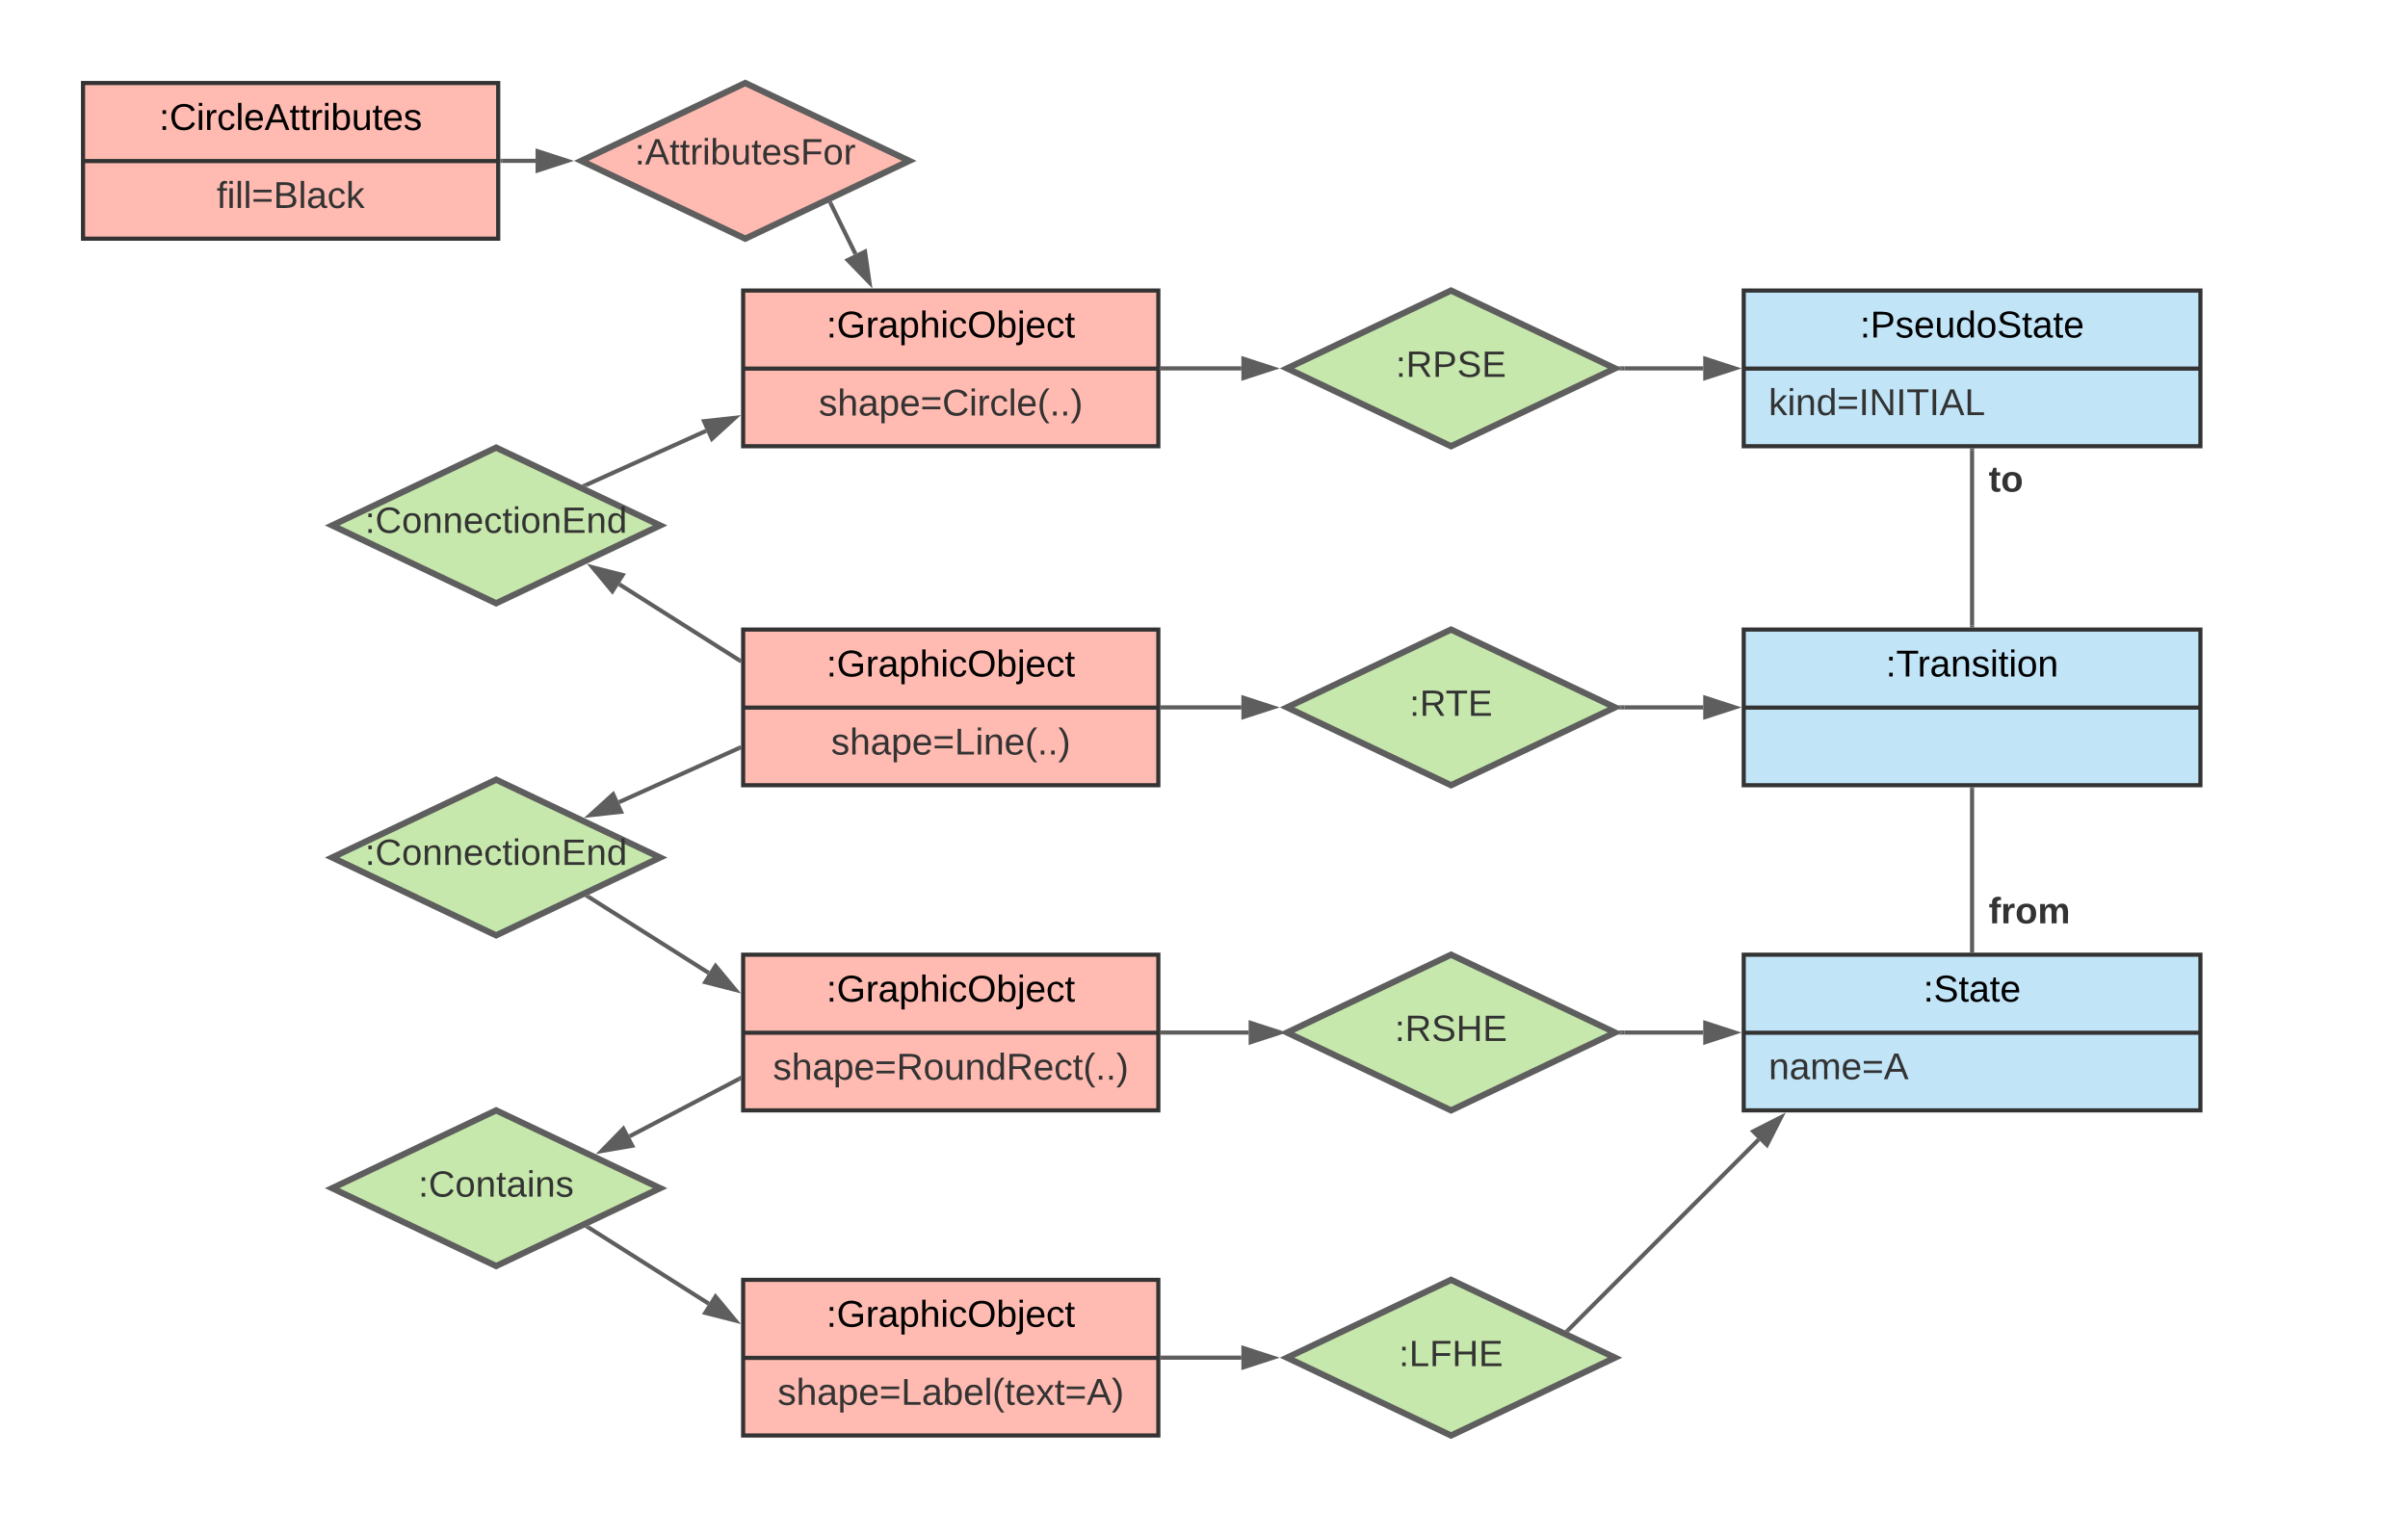 <svg xmlns="http://www.w3.org/2000/svg" xmlns:xlink="http://www.w3.org/1999/xlink" xmlns:lucid="lucid" width="1160" height="740"><g transform="translate(140 -180)" lucid:page-tab-id="ijvt~l7z.G3s"><path d="M-120 206c0-3.3 2.7-6 6-6H994c3.3 0 6 2.7 6 6v688c0 3.3-2.7 6-6 6H-114c-3.3 0-6-2.7-6-6z" stroke="#000" stroke-opacity="0" stroke-width="3" fill-opacity="0"/><path d="M559 640l79 37.5-79 37.5-79-37.5z" stroke="#5e5e5e" stroke-width="3" fill="#c7e8ac"/><use xlink:href="#a" transform="matrix(1,0,0,1,485,645) translate(46.894 36.566)"/><path d="M642.5 677.5h38" stroke="#5e5e5e" stroke-width="2" fill="none"/><path d="M642.52 678.5h-3.13l2.1-1-2.1-1h3.12z" fill="#5e5e5e"/><path d="M695.76 677.5l-14.26 4.64v-9.28z" stroke="#5e5e5e" stroke-width="2" fill="#5e5e5e"/><path d="M461.5 677.5H420" stroke="#5e5e5e" stroke-width="2" fill="none"/><path d="M476.76 677.5l-14.26 4.64v-9.28z" stroke="#5e5e5e" stroke-width="2" fill="#5e5e5e"/><path d="M420.03 678.5H419v-2h1.03z" fill="#5e5e5e"/><path d="M700 640h220v75H700z" stroke="#333" stroke-width="2" fill="#c1e4f7"/><path d="M700 677.6h220" stroke="#333" stroke-width="2" fill="none"/><use xlink:href="#b" transform="matrix(1,0,0,1,708,648) translate(78.5 14.6)"/><use xlink:href="#c" transform="matrix(1,0,0,1,712,685.6) translate(0 14.4)"/><path d="M218 640h200v75H218z" stroke="#333" stroke-width="2" fill="#ffbbb1"/><path d="M218 677.6h200" stroke="#333" stroke-width="2" fill="none"/><use xlink:href="#d" transform="matrix(1,0,0,1,226,648) translate(32.075 14.6)"/><use xlink:href="#e" transform="matrix(1,0,0,1,230,685.6) translate(2.35 14.6)"/><path d="M99 715l79 37.5L99 790l-79-37.5z" stroke="#5e5e5e" stroke-width="3" fill="#c7e8ac"/><use xlink:href="#f" transform="matrix(1,0,0,1,25,720) translate(36.524 36.566)"/><path d="M218 796.66h200v75H218z" stroke="#333" stroke-width="2" fill="#ffbbb1"/><path d="M218 834.26h200" stroke="#333" stroke-width="2" fill="none"/><use xlink:href="#d" transform="matrix(1,0,0,1,226,804.66) translate(32.075 14.6)"/><use xlink:href="#g" transform="matrix(1,0,0,1,230,842.26) translate(4.575 14.6)"/><path d="M163.3 727.5l52.8-27.7" stroke="#5e5e5e" stroke-width="2" fill="none"/><path d="M149.8 734.58l10.47-10.73 4.3 8.2z" stroke="#5e5e5e" stroke-width="2" fill="#5e5e5e"/><path d="M217 700.46l-.44.23-.93-1.78 1.37-.72z" fill="#5e5e5e"/><path d="M143.52 771.46l57.85 36.64" stroke="#5e5e5e" stroke-width="2" fill="none"/><path d="M144.08 770.63l-1.07 1.7-1.4-.9 2.14-1z" fill="#5e5e5e"/><path d="M214.27 816.26l-14.54-3.7 4.96-7.85z" stroke="#5e5e5e" stroke-width="2" fill="#5e5e5e"/><path d="M559 796.66l79 37.5-79 37.5-79-37.5z" stroke="#5e5e5e" stroke-width="3" fill="#c7e8ac"/><use xlink:href="#h" transform="matrix(1,0,0,1,485,801.66) translate(48.869 36.566)"/><path d="M458 834.16h-38" stroke="#5e5e5e" stroke-width="2" fill="none"/><path d="M473.27 834.16L459 838.8v-9.27z" stroke="#5e5e5e" stroke-width="2" fill="#5e5e5e"/><path d="M420.03 835.16H419v-2h1.03z" fill="#5e5e5e"/><path d="M615.5 820.77l91.68-91.7" stroke="#5e5e5e" stroke-width="2" fill="none"/><path d="M616.22 821.46l-.48.48-1.9-.9.96-1z" fill="#5e5e5e"/><path d="M717.98 718.3l-6.8 13.35-6.57-6.55z" stroke="#5e5e5e" stroke-width="2" fill="#5e5e5e"/><path d="M218 483.34h200v75H218z" stroke="#333" stroke-width="2" fill="#ffbbb1"/><path d="M218 520.94h200" stroke="#333" stroke-width="2" fill="none"/><use xlink:href="#d" transform="matrix(1,0,0,1,226,491.34) translate(32.075 14.6)"/><use xlink:href="#i" transform="matrix(1,0,0,1,230,528.94) translate(30.325 14.6)"/><path d="M218 320h200v75H218z" stroke="#333" stroke-width="2" fill="#ffbbb1"/><path d="M218 357.6h200" stroke="#333" stroke-width="2" fill="none"/><use xlink:href="#d" transform="matrix(1,0,0,1,226,328) translate(32.075 14.6)"/><use xlink:href="#j" transform="matrix(1,0,0,1,230,365.6) translate(24.4 14.6)"/><path d="M700 483.34h220v75H700z" stroke="#333" stroke-width="2" fill="#c1e4f7"/><path d="M700 520.94h220" stroke="#333" stroke-width="2" fill="none"/><use xlink:href="#k" transform="matrix(1,0,0,1,708,491.34) translate(60.425 14.6)"/><path d="M559 483.34l79 37.5-79 37.5-79-37.5z" stroke="#5e5e5e" stroke-width="3" fill="#c7e8ac"/><use xlink:href="#l" transform="matrix(1,0,0,1,485,488.34) translate(53.98 36.566)"/><path d="M458 520.84h-38" stroke="#5e5e5e" stroke-width="2" fill="none"/><path d="M473.27 520.84L459 525.47v-9.27z" stroke="#5e5e5e" stroke-width="2" fill="#5e5e5e"/><path d="M420.03 521.84H419v-2h1.03z" fill="#5e5e5e"/><path d="M642.5 520.84h38" stroke="#5e5e5e" stroke-width="2" fill="none"/><path d="M642.52 521.84h-3.13l2.1-1-2.1-1h3.12z" fill="#5e5e5e"/><path d="M695.76 520.84l-14.26 4.63v-9.27z" stroke="#5e5e5e" stroke-width="2" fill="#5e5e5e"/><path d="M700 320h220v75H700z" stroke="#333" stroke-width="2" fill="#c1e4f7"/><path d="M700 357.6h220" stroke="#333" stroke-width="2" fill="none"/><use xlink:href="#m" transform="matrix(1,0,0,1,708,328) translate(48 14.6)"/><use xlink:href="#n" transform="matrix(1,0,0,1,712,365.6) translate(0 14.4)"/><path d="M810 397v84.34" stroke="#5e5e5e" stroke-width="2" fill="none"/><path d="M811 397.03h-2V396h2zM811 482.34h-2v-1.03h2z" fill="#5e5e5e"/><use xlink:href="#o" transform="matrix(1,0,0,1,818,402.667) translate(0 14.222)"/><path d="M810 560.34V638" stroke="#5e5e5e" stroke-width="2" fill="none"/><path d="M811 560.37h-2v-1.03h2zM811 639h-2v-1.03h2z" fill="#5e5e5e"/><use xlink:href="#p" transform="matrix(1,0,0,1,818,610.667) translate(0 14.222)"/><path d="M559 320l79 37.5-79 37.5-79-37.5z" stroke="#5e5e5e" stroke-width="3" fill="#c7e8ac"/><use xlink:href="#q" transform="matrix(1,0,0,1,485,325) translate(47.363 36.566)"/><path d="M458 357.5h-38" stroke="#5e5e5e" stroke-width="2" fill="none"/><path d="M473.27 357.5L459 362.14v-9.28z" stroke="#5e5e5e" stroke-width="2" fill="#5e5e5e"/><path d="M420.03 358.5H419v-2h1.03z" fill="#5e5e5e"/><path d="M642.5 357.5h38" stroke="#5e5e5e" stroke-width="2" fill="none"/><path d="M642.52 358.5h-3.13l2.1-1-2.1-1h3.12z" fill="#5e5e5e"/><path d="M695.76 357.5l-14.26 4.64v-9.28z" stroke="#5e5e5e" stroke-width="2" fill="#5e5e5e"/><path d="M99 555.67l79 37.5-79 37.5-79-37.5z" stroke="#5e5e5e" stroke-width="3" fill="#c7e8ac"/><use xlink:href="#r" transform="matrix(1,0,0,1,25,560.673) translate(10.84 36.056)"/><path d="M158.2 566.5l57.9-26.1" stroke="#5e5e5e" stroke-width="2" fill="none"/><path d="M144.27 572.77l11.1-10.08 3.8 8.44z" stroke="#5e5e5e" stroke-width="2" fill="#5e5e5e"/><path d="M216.06 540.42l.94-.42M143.52 612.14l57.85 36.63" stroke="#5e5e5e" stroke-width="2" fill="none"/><path d="M144.08 611.3L143 613l-1.4-.9 2.14-1z" fill="#5e5e5e"/><path d="M214.27 656.94l-14.54-3.72 4.96-7.83z" stroke="#5e5e5e" stroke-width="2" fill="#5e5e5e"/><path d="M99 395.67l79 37.5-79 37.5-79-37.5z" stroke="#5e5e5e" stroke-width="3" fill="#c7e8ac"/><use xlink:href="#r" transform="matrix(1,0,0,1,25,400.673) translate(10.84 36.056)"/><path d="M142.23 413.7l57.9-26.1" stroke="#5e5e5e" stroke-width="2" fill="none"/><path d="M142.67 414.6l-.16.06-2.36-1.12 1.7-.77z" fill="#5e5e5e"/><path d="M214.05 381.33l-11.1 10.1-3.8-8.47z" stroke="#5e5e5e" stroke-width="2" fill="#5e5e5e"/><path d="M158.3 461.5l57.86 36.63" stroke="#5e5e5e" stroke-width="2" fill="none"/><path d="M145.4 453.33l14.54 3.72-4.96 7.83z" stroke="#5e5e5e" stroke-width="2" fill="#5e5e5e"/><path d="M216.13 498.12l.87.55" stroke="#5e5e5e" stroke-width="2" fill="none"/><path d="M-100 220h200v75h-200z" stroke="#333" stroke-width="2" fill="#ffbbb1"/><path d="M-100 257.6h200" stroke="#333" stroke-width="2" fill="none"/><use xlink:href="#s" transform="matrix(1,0,0,1,-92,228) translate(28.65 14.6)"/><use xlink:href="#t" transform="matrix(1,0,0,1,-88,265.6) translate(52.35 14.6)"/><path d="M219 220l79 37.5-79 37.5-79-37.5z" stroke="#5e5e5e" stroke-width="3" fill="#ffbbb1"/><use xlink:href="#u" transform="matrix(1,0,0,1,145,225) translate(20.77 34.232)"/><path d="M118 257.5h-16" stroke="#5e5e5e" stroke-width="2" fill="none"/><path d="M133.27 257.5L119 262.14v-9.28z" stroke="#5e5e5e" stroke-width="2" fill="#5e5e5e"/><path d="M102.03 258.5H101v-2h1.03z" fill="#5e5e5e"/><path d="M260.23 278.2l11.88 24.2" stroke="#5e5e5e" stroke-width="2" fill="none"/><path d="M261.14 277.78l-1.8.88-.45-.94 1.8-.85z" fill="#5e5e5e"/><path d="M278.84 316.1l-10.45-10.77 8.32-4.08z" stroke="#5e5e5e" stroke-width="2" fill="#5e5e5e"/><defs><path fill="#333" d="M33-154v-36h34v36H33zM33 0v-36h34V0H33" id="v"/><path fill="#333" d="M233-177c-1 41-23 64-60 70L243 0h-38l-65-103H63V0H30v-248c88 3 205-21 203 71zM63-129c60-2 137 13 137-47 0-61-80-42-137-45v92" id="w"/><path fill="#333" d="M185-189c-5-48-123-54-124 2 14 75 158 14 163 119 3 78-121 87-175 55-17-10-28-26-33-46l33-7c5 56 141 63 141-1 0-78-155-14-162-118-5-82 145-84 179-34 5 7 8 16 11 25" id="x"/><path fill="#333" d="M197 0v-115H63V0H30v-248h33v105h134v-105h34V0h-34" id="y"/><path fill="#333" d="M30 0v-248h187v28H63v79h144v27H63v87h162V0H30" id="z"/><g id="a"><use transform="matrix(0.049,0,0,0.049,0,0)" xlink:href="#v"/><use transform="matrix(0.049,0,0,0.049,4.938,0)" xlink:href="#w"/><use transform="matrix(0.049,0,0,0.049,17.728,0)" xlink:href="#x"/><use transform="matrix(0.049,0,0,0.049,29.58,0)" xlink:href="#y"/><use transform="matrix(0.049,0,0,0.049,42.37,0)" xlink:href="#z"/></g><path d="M33-154v-36h34v36H33zM33 0v-36h34V0H33" id="A"/><path d="M185-189c-5-48-123-54-124 2 14 75 158 14 163 119 3 78-121 87-175 55-17-10-28-26-33-46l33-7c5 56 141 63 141-1 0-78-155-14-162-118-5-82 145-84 179-34 5 7 8 16 11 25" id="B"/><path d="M59-47c-2 24 18 29 38 22v24C64 9 27 4 27-40v-127H5v-23h24l9-43h21v43h35v23H59v120" id="C"/><path d="M141-36C126-15 110 5 73 4 37 3 15-17 15-53c-1-64 63-63 125-63 3-35-9-54-41-54-24 1-41 7-42 31l-33-3c5-37 33-52 76-52 45 0 72 20 72 64v82c-1 20 7 32 28 27v20c-31 9-61-2-59-35zM48-53c0 20 12 33 32 33 41-3 63-29 60-74-43 2-92-5-92 41" id="D"/><path d="M100-194c63 0 86 42 84 106H49c0 40 14 67 53 68 26 1 43-12 49-29l28 8c-11 28-37 45-77 45C44 4 14-33 15-96c1-61 26-98 85-98zm52 81c6-60-76-77-97-28-3 7-6 17-6 28h103" id="E"/><g id="b"><use transform="matrix(0.05,0,0,0.05,0,0)" xlink:href="#A"/><use transform="matrix(0.05,0,0,0.05,5,0)" xlink:href="#B"/><use transform="matrix(0.05,0,0,0.05,17,0)" xlink:href="#C"/><use transform="matrix(0.05,0,0,0.05,22,0)" xlink:href="#D"/><use transform="matrix(0.05,0,0,0.05,32,0)" xlink:href="#C"/><use transform="matrix(0.05,0,0,0.05,37,0)" xlink:href="#E"/></g><path fill="#333" d="M117-194c89-4 53 116 60 194h-32v-121c0-31-8-49-39-48C34-167 62-67 57 0H25l-1-190h30c1 10-1 24 2 32 11-22 29-35 61-36" id="F"/><path fill="#333" d="M141-36C126-15 110 5 73 4 37 3 15-17 15-53c-1-64 63-63 125-63 3-35-9-54-41-54-24 1-41 7-42 31l-33-3c5-37 33-52 76-52 45 0 72 20 72 64v82c-1 20 7 32 28 27v20c-31 9-61-2-59-35zM48-53c0 20 12 33 32 33 41-3 63-29 60-74-43 2-92-5-92 41" id="G"/><path fill="#333" d="M210-169c-67 3-38 105-44 169h-31v-121c0-29-5-50-35-48C34-165 62-65 56 0H25l-1-190h30c1 10-1 24 2 32 10-44 99-50 107 0 11-21 27-35 58-36 85-2 47 119 55 194h-31v-121c0-29-5-49-35-48" id="H"/><path fill="#333" d="M100-194c63 0 86 42 84 106H49c0 40 14 67 53 68 26 1 43-12 49-29l28 8c-11 28-37 45-77 45C44 4 14-33 15-96c1-61 26-98 85-98zm52 81c6-60-76-77-97-28-3 7-6 17-6 28h103" id="I"/><path fill="#333" d="M18-150v-26h174v26H18zm0 90v-26h174v26H18" id="J"/><path fill="#333" d="M205 0l-28-72H64L36 0H1l101-248h38L239 0h-34zm-38-99l-47-123c-12 45-31 82-46 123h93" id="K"/><g id="c"><use transform="matrix(0.05,0,0,0.05,0,0)" xlink:href="#F"/><use transform="matrix(0.05,0,0,0.05,10,0)" xlink:href="#G"/><use transform="matrix(0.05,0,0,0.05,20,0)" xlink:href="#H"/><use transform="matrix(0.05,0,0,0.05,34.95,0)" xlink:href="#I"/><use transform="matrix(0.05,0,0,0.05,44.95,0)" xlink:href="#J"/><use transform="matrix(0.05,0,0,0.05,55.45,0)" xlink:href="#K"/></g><path d="M143 4C61 4 22-44 18-125c-5-107 100-154 193-111 17 8 29 25 37 43l-32 9c-13-25-37-40-76-40-61 0-88 39-88 99 0 61 29 100 91 101 35 0 62-11 79-27v-45h-74v-28h105v86C228-13 192 4 143 4" id="L"/><path d="M114-163C36-179 61-72 57 0H25l-1-190h30c1 12-1 29 2 39 6-27 23-49 58-41v29" id="M"/><path d="M115-194c55 1 70 41 70 98S169 2 115 4C84 4 66-9 55-30l1 105H24l-1-265h31l2 30c10-21 28-34 59-34zm-8 174c40 0 45-34 45-75s-6-73-45-74c-42 0-51 32-51 76 0 43 10 73 51 73" id="N"/><path d="M106-169C34-169 62-67 57 0H25v-261h32l-1 103c12-21 28-36 61-36 89 0 53 116 60 194h-32v-121c2-32-8-49-39-48" id="O"/><path d="M24-231v-30h32v30H24zM24 0v-190h32V0H24" id="P"/><path d="M96-169c-40 0-48 33-48 73s9 75 48 75c24 0 41-14 43-38l32 2c-6 37-31 61-74 61-59 0-76-41-82-99-10-93 101-131 147-64 4 7 5 14 7 22l-32 3c-4-21-16-35-41-35" id="Q"/><path d="M140-251c81 0 123 46 123 126C263-46 219 4 140 4 59 4 17-45 17-125s42-126 123-126zm0 227c63 0 89-41 89-101s-29-99-89-99c-61 0-89 39-89 99S79-25 140-24" id="R"/><path d="M115-194c53 0 69 39 70 98 0 66-23 100-70 100C84 3 66-7 56-30L54 0H23l1-261h32v101c10-23 28-34 59-34zm-8 174c40 0 45-34 45-75 0-40-5-75-45-74-42 0-51 32-51 76 0 43 10 73 51 73" id="S"/><path d="M24-231v-30h32v30H24zM-9 49c24 4 33-6 33-30v-209h32V24c2 40-23 58-65 49V49" id="T"/><g id="d"><use transform="matrix(0.05,0,0,0.05,0,0)" xlink:href="#A"/><use transform="matrix(0.05,0,0,0.05,5,0)" xlink:href="#L"/><use transform="matrix(0.05,0,0,0.05,19,0)" xlink:href="#M"/><use transform="matrix(0.05,0,0,0.05,24.95,0)" xlink:href="#D"/><use transform="matrix(0.05,0,0,0.05,34.95,0)" xlink:href="#N"/><use transform="matrix(0.05,0,0,0.05,44.95,0)" xlink:href="#O"/><use transform="matrix(0.05,0,0,0.05,54.95,0)" xlink:href="#P"/><use transform="matrix(0.05,0,0,0.05,58.9,0)" xlink:href="#Q"/><use transform="matrix(0.05,0,0,0.05,67.9,0)" xlink:href="#R"/><use transform="matrix(0.05,0,0,0.05,81.9,0)" xlink:href="#S"/><use transform="matrix(0.05,0,0,0.05,91.9,0)" xlink:href="#T"/><use transform="matrix(0.05,0,0,0.05,95.85,0)" xlink:href="#E"/><use transform="matrix(0.05,0,0,0.05,105.85,0)" xlink:href="#Q"/><use transform="matrix(0.05,0,0,0.05,114.85,0)" xlink:href="#C"/></g><path fill="#333" d="M135-143c-3-34-86-38-87 0 15 53 115 12 119 90S17 21 10-45l28-5c4 36 97 45 98 0-10-56-113-15-118-90-4-57 82-63 122-42 12 7 21 19 24 35" id="U"/><path fill="#333" d="M106-169C34-169 62-67 57 0H25v-261h32l-1 103c12-21 28-36 61-36 89 0 53 116 60 194h-32v-121c2-32-8-49-39-48" id="V"/><path fill="#333" d="M115-194c55 1 70 41 70 98S169 2 115 4C84 4 66-9 55-30l1 105H24l-1-265h31l2 30c10-21 28-34 59-34zm-8 174c40 0 45-34 45-75s-6-73-45-74c-42 0-51 32-51 76 0 43 10 73 51 73" id="W"/><path fill="#333" d="M100-194c62-1 85 37 85 99 1 63-27 99-86 99S16-35 15-95c0-66 28-99 85-99zM99-20c44 1 53-31 53-75 0-43-8-75-51-75s-53 32-53 75 10 74 51 75" id="X"/><path fill="#333" d="M84 4C-5 8 30-112 23-190h32v120c0 31 7 50 39 49 72-2 45-101 50-169h31l1 190h-30c-1-10 1-25-2-33-11 22-28 36-60 37" id="Y"/><path fill="#333" d="M85-194c31 0 48 13 60 33l-1-100h32l1 261h-30c-2-10 0-23-3-31C134-8 116 4 85 4 32 4 16-35 15-94c0-66 23-100 70-100zm9 24c-40 0-46 34-46 75 0 40 6 74 45 74 42 0 51-32 51-76 0-42-9-74-50-73" id="Z"/><path fill="#333" d="M96-169c-40 0-48 33-48 73s9 75 48 75c24 0 41-14 43-38l32 2c-6 37-31 61-74 61-59 0-76-41-82-99-10-93 101-131 147-64 4 7 5 14 7 22l-32 3c-4-21-16-35-41-35" id="aa"/><path fill="#333" d="M59-47c-2 24 18 29 38 22v24C64 9 27 4 27-40v-127H5v-23h24l9-43h21v43h35v23H59v120" id="ab"/><path fill="#333" d="M87 75C49 33 22-17 22-94c0-76 28-126 65-167h31c-38 41-64 92-64 168S80 34 118 75H87" id="ac"/><path fill="#333" d="M33 0v-38h34V0H33" id="ad"/><path fill="#333" d="M33-261c38 41 65 92 65 168S71 34 33 75H2C39 34 66-17 66-93S39-220 2-261h31" id="ae"/><g id="e"><use transform="matrix(0.05,0,0,0.05,0,0)" xlink:href="#U"/><use transform="matrix(0.05,0,0,0.05,9,0)" xlink:href="#V"/><use transform="matrix(0.05,0,0,0.05,19,0)" xlink:href="#G"/><use transform="matrix(0.05,0,0,0.05,29,0)" xlink:href="#W"/><use transform="matrix(0.05,0,0,0.05,39,0)" xlink:href="#I"/><use transform="matrix(0.05,0,0,0.05,49,0)" xlink:href="#J"/><use transform="matrix(0.05,0,0,0.05,59.5,0)" xlink:href="#w"/><use transform="matrix(0.05,0,0,0.05,72.45,0)" xlink:href="#X"/><use transform="matrix(0.05,0,0,0.05,82.45,0)" xlink:href="#Y"/><use transform="matrix(0.05,0,0,0.05,92.45,0)" xlink:href="#F"/><use transform="matrix(0.05,0,0,0.05,102.45,0)" xlink:href="#Z"/><use transform="matrix(0.05,0,0,0.05,112.45,0)" xlink:href="#w"/><use transform="matrix(0.05,0,0,0.05,125.4,0)" xlink:href="#I"/><use transform="matrix(0.05,0,0,0.05,135.4,0)" xlink:href="#aa"/><use transform="matrix(0.05,0,0,0.05,144.4,0)" xlink:href="#ab"/><use transform="matrix(0.05,0,0,0.05,149.4,0)" xlink:href="#ac"/><use transform="matrix(0.05,0,0,0.05,155.35,0)" xlink:href="#ad"/><use transform="matrix(0.05,0,0,0.05,160.35,0)" xlink:href="#ad"/><use transform="matrix(0.05,0,0,0.05,165.35,0)" xlink:href="#ae"/></g><path fill="#333" d="M212-179c-10-28-35-45-73-45-59 0-87 40-87 99 0 60 29 101 89 101 43 0 62-24 78-52l27 14C228-24 195 4 139 4 59 4 22-46 18-125c-6-104 99-153 187-111 19 9 31 26 39 46" id="af"/><path fill="#333" d="M24-231v-30h32v30H24zM24 0v-190h32V0H24" id="ag"/><g id="f"><use transform="matrix(0.049,0,0,0.049,0,0)" xlink:href="#v"/><use transform="matrix(0.049,0,0,0.049,4.938,0)" xlink:href="#af"/><use transform="matrix(0.049,0,0,0.049,17.728,0)" xlink:href="#X"/><use transform="matrix(0.049,0,0,0.049,27.605,0)" xlink:href="#F"/><use transform="matrix(0.049,0,0,0.049,37.481,0)" xlink:href="#ab"/><use transform="matrix(0.049,0,0,0.049,42.42,0)" xlink:href="#G"/><use transform="matrix(0.049,0,0,0.049,52.296,0)" xlink:href="#ag"/><use transform="matrix(0.049,0,0,0.049,56.198,0)" xlink:href="#F"/><use transform="matrix(0.049,0,0,0.049,66.074,0)" xlink:href="#U"/></g><path fill="#333" d="M30 0v-248h33v221h125V0H30" id="ah"/><path fill="#333" d="M115-194c53 0 69 39 70 98 0 66-23 100-70 100C84 3 66-7 56-30L54 0H23l1-261h32v101c10-23 28-34 59-34zm-8 174c40 0 45-34 45-75 0-40-5-75-45-74-42 0-51 32-51 76 0 43 10 73 51 73" id="ai"/><path fill="#333" d="M24 0v-261h32V0H24" id="aj"/><path fill="#333" d="M141 0L90-78 38 0H4l68-98-65-92h35l48 74 47-74h35l-64 92 68 98h-35" id="ak"/><g id="g"><use transform="matrix(0.05,0,0,0.05,0,0)" xlink:href="#U"/><use transform="matrix(0.05,0,0,0.05,9,0)" xlink:href="#V"/><use transform="matrix(0.05,0,0,0.05,19,0)" xlink:href="#G"/><use transform="matrix(0.05,0,0,0.05,29,0)" xlink:href="#W"/><use transform="matrix(0.05,0,0,0.05,39,0)" xlink:href="#I"/><use transform="matrix(0.05,0,0,0.05,49,0)" xlink:href="#J"/><use transform="matrix(0.05,0,0,0.05,59.5,0)" xlink:href="#ah"/><use transform="matrix(0.05,0,0,0.05,69.5,0)" xlink:href="#G"/><use transform="matrix(0.05,0,0,0.05,79.5,0)" xlink:href="#ai"/><use transform="matrix(0.05,0,0,0.05,89.5,0)" xlink:href="#I"/><use transform="matrix(0.05,0,0,0.05,99.5,0)" xlink:href="#aj"/><use transform="matrix(0.05,0,0,0.05,103.45,0)" xlink:href="#ac"/><use transform="matrix(0.05,0,0,0.05,109.4,0)" xlink:href="#ab"/><use transform="matrix(0.05,0,0,0.05,114.4,0)" xlink:href="#I"/><use transform="matrix(0.05,0,0,0.05,124.4,0)" xlink:href="#ak"/><use transform="matrix(0.05,0,0,0.05,133.4,0)" xlink:href="#ab"/><use transform="matrix(0.05,0,0,0.05,138.4,0)" xlink:href="#J"/><use transform="matrix(0.05,0,0,0.05,148.9,0)" xlink:href="#K"/><use transform="matrix(0.05,0,0,0.05,160.9,0)" xlink:href="#ae"/></g><path fill="#333" d="M63-220v92h138v28H63V0H30v-248h175v28H63" id="al"/><g id="h"><use transform="matrix(0.049,0,0,0.049,0,0)" xlink:href="#v"/><use transform="matrix(0.049,0,0,0.049,4.938,0)" xlink:href="#ah"/><use transform="matrix(0.049,0,0,0.049,14.815,0)" xlink:href="#al"/><use transform="matrix(0.049,0,0,0.049,25.63,0)" xlink:href="#y"/><use transform="matrix(0.049,0,0,0.049,38.42,0)" xlink:href="#z"/></g><g id="i"><use transform="matrix(0.05,0,0,0.05,0,0)" xlink:href="#U"/><use transform="matrix(0.05,0,0,0.05,9,0)" xlink:href="#V"/><use transform="matrix(0.05,0,0,0.05,19,0)" xlink:href="#G"/><use transform="matrix(0.05,0,0,0.05,29,0)" xlink:href="#W"/><use transform="matrix(0.05,0,0,0.05,39,0)" xlink:href="#I"/><use transform="matrix(0.05,0,0,0.05,49,0)" xlink:href="#J"/><use transform="matrix(0.05,0,0,0.05,59.5,0)" xlink:href="#ah"/><use transform="matrix(0.05,0,0,0.05,69.5,0)" xlink:href="#ag"/><use transform="matrix(0.05,0,0,0.05,73.45,0)" xlink:href="#F"/><use transform="matrix(0.05,0,0,0.05,83.45,0)" xlink:href="#I"/><use transform="matrix(0.05,0,0,0.05,93.45,0)" xlink:href="#ac"/><use transform="matrix(0.05,0,0,0.05,99.4,0)" xlink:href="#ad"/><use transform="matrix(0.05,0,0,0.05,104.4,0)" xlink:href="#ad"/><use transform="matrix(0.05,0,0,0.05,109.4,0)" xlink:href="#ae"/></g><path fill="#333" d="M114-163C36-179 61-72 57 0H25l-1-190h30c1 12-1 29 2 39 6-27 23-49 58-41v29" id="am"/><g id="j"><use transform="matrix(0.05,0,0,0.05,0,0)" xlink:href="#U"/><use transform="matrix(0.05,0,0,0.05,9,0)" xlink:href="#V"/><use transform="matrix(0.05,0,0,0.05,19,0)" xlink:href="#G"/><use transform="matrix(0.05,0,0,0.05,29,0)" xlink:href="#W"/><use transform="matrix(0.05,0,0,0.05,39,0)" xlink:href="#I"/><use transform="matrix(0.05,0,0,0.05,49,0)" xlink:href="#J"/><use transform="matrix(0.05,0,0,0.05,59.5,0)" xlink:href="#af"/><use transform="matrix(0.05,0,0,0.05,72.45,0)" xlink:href="#ag"/><use transform="matrix(0.05,0,0,0.05,76.4,0)" xlink:href="#am"/><use transform="matrix(0.05,0,0,0.05,82.35,0)" xlink:href="#aa"/><use transform="matrix(0.05,0,0,0.05,91.35,0)" xlink:href="#aj"/><use transform="matrix(0.05,0,0,0.05,95.3,0)" xlink:href="#I"/><use transform="matrix(0.05,0,0,0.05,105.3,0)" xlink:href="#ac"/><use transform="matrix(0.05,0,0,0.05,111.25,0)" xlink:href="#ad"/><use transform="matrix(0.05,0,0,0.05,116.25,0)" xlink:href="#ad"/><use transform="matrix(0.05,0,0,0.05,121.25,0)" xlink:href="#ae"/></g><path d="M127-220V0H93v-220H8v-28h204v28h-85" id="an"/><path d="M117-194c89-4 53 116 60 194h-32v-121c0-31-8-49-39-48C34-167 62-67 57 0H25l-1-190h30c1 10-1 24 2 32 11-22 29-35 61-36" id="ao"/><path d="M135-143c-3-34-86-38-87 0 15 53 115 12 119 90S17 21 10-45l28-5c4 36 97 45 98 0-10-56-113-15-118-90-4-57 82-63 122-42 12 7 21 19 24 35" id="ap"/><path d="M100-194c62-1 85 37 85 99 1 63-27 99-86 99S16-35 15-95c0-66 28-99 85-99zM99-20c44 1 53-31 53-75 0-43-8-75-51-75s-53 32-53 75 10 74 51 75" id="aq"/><g id="k"><use transform="matrix(0.05,0,0,0.05,0,0)" xlink:href="#A"/><use transform="matrix(0.05,0,0,0.05,5,0)" xlink:href="#an"/><use transform="matrix(0.05,0,0,0.05,15.3,0)" xlink:href="#M"/><use transform="matrix(0.05,0,0,0.05,21.25,0)" xlink:href="#D"/><use transform="matrix(0.05,0,0,0.05,31.25,0)" xlink:href="#ao"/><use transform="matrix(0.05,0,0,0.05,41.25,0)" xlink:href="#ap"/><use transform="matrix(0.05,0,0,0.05,50.25,0)" xlink:href="#P"/><use transform="matrix(0.05,0,0,0.05,54.2,0)" xlink:href="#C"/><use transform="matrix(0.05,0,0,0.05,59.2,0)" xlink:href="#P"/><use transform="matrix(0.05,0,0,0.05,63.15,0)" xlink:href="#aq"/><use transform="matrix(0.05,0,0,0.05,73.15,0)" xlink:href="#ao"/></g><path fill="#333" d="M127-220V0H93v-220H8v-28h204v28h-85" id="ar"/><g id="l"><use transform="matrix(0.049,0,0,0.049,0,0)" xlink:href="#v"/><use transform="matrix(0.049,0,0,0.049,4.938,0)" xlink:href="#w"/><use transform="matrix(0.049,0,0,0.049,17.383,0)" xlink:href="#ar"/><use transform="matrix(0.049,0,0,0.049,28.198,0)" xlink:href="#z"/></g><path d="M30-248c87 1 191-15 191 75 0 78-77 80-158 76V0H30v-248zm33 125c57 0 124 11 124-50 0-59-68-47-124-48v98" id="as"/><path d="M84 4C-5 8 30-112 23-190h32v120c0 31 7 50 39 49 72-2 45-101 50-169h31l1 190h-30c-1-10 1-25-2-33-11 22-28 36-60 37" id="at"/><path d="M85-194c31 0 48 13 60 33l-1-100h32l1 261h-30c-2-10 0-23-3-31C134-8 116 4 85 4 32 4 16-35 15-94c0-66 23-100 70-100zm9 24c-40 0-46 34-46 75 0 40 6 74 45 74 42 0 51-32 51-76 0-42-9-74-50-73" id="au"/><g id="m"><use transform="matrix(0.05,0,0,0.05,0,0)" xlink:href="#A"/><use transform="matrix(0.05,0,0,0.05,5,0)" xlink:href="#as"/><use transform="matrix(0.05,0,0,0.05,17,0)" xlink:href="#ap"/><use transform="matrix(0.05,0,0,0.05,26,0)" xlink:href="#E"/><use transform="matrix(0.05,0,0,0.05,36,0)" xlink:href="#at"/><use transform="matrix(0.05,0,0,0.05,46,0)" xlink:href="#au"/><use transform="matrix(0.05,0,0,0.05,56,0)" xlink:href="#aq"/><use transform="matrix(0.05,0,0,0.05,66,0)" xlink:href="#B"/><use transform="matrix(0.05,0,0,0.05,78,0)" xlink:href="#C"/><use transform="matrix(0.05,0,0,0.05,83,0)" xlink:href="#D"/><use transform="matrix(0.05,0,0,0.05,93,0)" xlink:href="#C"/><use transform="matrix(0.05,0,0,0.05,98,0)" xlink:href="#E"/></g><path fill="#333" d="M143 0L79-87 56-68V0H24v-261h32v163l83-92h37l-77 82L181 0h-38" id="av"/><path fill="#333" d="M33 0v-248h34V0H33" id="aw"/><path fill="#333" d="M190 0L58-211 59 0H30v-248h39L202-35l-2-213h31V0h-41" id="ax"/><g id="n"><use transform="matrix(0.05,0,0,0.05,0,0)" xlink:href="#av"/><use transform="matrix(0.05,0,0,0.05,9,0)" xlink:href="#ag"/><use transform="matrix(0.05,0,0,0.05,12.95,0)" xlink:href="#F"/><use transform="matrix(0.05,0,0,0.05,22.95,0)" xlink:href="#Z"/><use transform="matrix(0.05,0,0,0.05,32.95,0)" xlink:href="#J"/><use transform="matrix(0.05,0,0,0.05,43.45,0)" xlink:href="#aw"/><use transform="matrix(0.05,0,0,0.05,48.45,0)" xlink:href="#ax"/><use transform="matrix(0.05,0,0,0.05,61.4,0)" xlink:href="#aw"/><use transform="matrix(0.05,0,0,0.05,66.4,0)" xlink:href="#ar"/><use transform="matrix(0.05,0,0,0.05,77.35,0)" xlink:href="#aw"/><use transform="matrix(0.05,0,0,0.05,82.35,0)" xlink:href="#K"/><use transform="matrix(0.05,0,0,0.05,94.35,0)" xlink:href="#ah"/></g><path fill="#333" d="M115-3C79 11 28 4 28-45v-112H4v-33h27l15-45h31v45h36v33H77v99c-1 23 16 31 38 25v30" id="ay"/><path fill="#333" d="M110-194c64 0 96 36 96 99 0 64-35 99-97 99-61 0-95-36-95-99 0-62 34-99 96-99zm-1 164c35 0 45-28 45-65 0-40-10-65-43-65-34 0-45 26-45 65 0 36 10 65 43 65" id="az"/><g id="o"><use transform="matrix(0.049,0,0,0.049,0,0)" xlink:href="#ay"/><use transform="matrix(0.049,0,0,0.049,5.877,0)" xlink:href="#az"/></g><path fill="#333" d="M121-226c-27-7-43 5-38 36h38v33H83V0H34v-157H6v-33h28c-9-59 32-81 87-68v32" id="aA"/><path fill="#333" d="M135-150c-39-12-60 13-60 57V0H25l-1-190h47c2 13-1 29 3 40 6-28 27-53 61-41v41" id="aB"/><path fill="#333" d="M220-157c-53 9-28 100-34 157h-49v-107c1-27-5-49-29-50C55-147 81-57 75 0H25l-1-190h47c2 12-1 28 3 38 10-53 101-56 108 0 13-22 24-43 59-42 82 1 51 116 57 194h-49v-107c-1-25-5-48-29-50" id="aC"/><g id="p"><use transform="matrix(0.049,0,0,0.049,0,0)" xlink:href="#aA"/><use transform="matrix(0.049,0,0,0.049,5.877,0)" xlink:href="#aB"/><use transform="matrix(0.049,0,0,0.049,12.79,0)" xlink:href="#az"/><use transform="matrix(0.049,0,0,0.049,23.605,0)" xlink:href="#aC"/></g><path fill="#333" d="M30-248c87 1 191-15 191 75 0 78-77 80-158 76V0H30v-248zm33 125c57 0 124 11 124-50 0-59-68-47-124-48v98" id="aD"/><g id="q"><use transform="matrix(0.049,0,0,0.049,0,0)" xlink:href="#v"/><use transform="matrix(0.049,0,0,0.049,4.938,0)" xlink:href="#w"/><use transform="matrix(0.049,0,0,0.049,17.728,0)" xlink:href="#aD"/><use transform="matrix(0.049,0,0,0.049,29.58,0)" xlink:href="#x"/><use transform="matrix(0.049,0,0,0.049,41.432,0)" xlink:href="#z"/></g><g id="r"><use transform="matrix(0.049,0,0,0.049,0,0)" xlink:href="#v"/><use transform="matrix(0.049,0,0,0.049,4.938,0)" xlink:href="#af"/><use transform="matrix(0.049,0,0,0.049,17.728,0)" xlink:href="#X"/><use transform="matrix(0.049,0,0,0.049,27.605,0)" xlink:href="#F"/><use transform="matrix(0.049,0,0,0.049,37.481,0)" xlink:href="#F"/><use transform="matrix(0.049,0,0,0.049,47.358,0)" xlink:href="#I"/><use transform="matrix(0.049,0,0,0.049,57.235,0)" xlink:href="#aa"/><use transform="matrix(0.049,0,0,0.049,66.123,0)" xlink:href="#ab"/><use transform="matrix(0.049,0,0,0.049,71.062,0)" xlink:href="#ag"/><use transform="matrix(0.049,0,0,0.049,74.963,0)" xlink:href="#X"/><use transform="matrix(0.049,0,0,0.049,84.84,0)" xlink:href="#F"/><use transform="matrix(0.049,0,0,0.049,94.716,0)" xlink:href="#z"/><use transform="matrix(0.049,0,0,0.049,106.568,0)" xlink:href="#F"/><use transform="matrix(0.049,0,0,0.049,116.444,0)" xlink:href="#Z"/></g><path d="M212-179c-10-28-35-45-73-45-59 0-87 40-87 99 0 60 29 101 89 101 43 0 62-24 78-52l27 14C228-24 195 4 139 4 59 4 22-46 18-125c-6-104 99-153 187-111 19 9 31 26 39 46" id="aE"/><path d="M24 0v-261h32V0H24" id="aF"/><path d="M205 0l-28-72H64L36 0H1l101-248h38L239 0h-34zm-38-99l-47-123c-12 45-31 82-46 123h93" id="aG"/><g id="s"><use transform="matrix(0.05,0,0,0.05,0,0)" xlink:href="#A"/><use transform="matrix(0.05,0,0,0.05,5,0)" xlink:href="#aE"/><use transform="matrix(0.05,0,0,0.05,17.95,0)" xlink:href="#P"/><use transform="matrix(0.05,0,0,0.05,21.9,0)" xlink:href="#M"/><use transform="matrix(0.05,0,0,0.05,27.85,0)" xlink:href="#Q"/><use transform="matrix(0.05,0,0,0.05,36.85,0)" xlink:href="#aF"/><use transform="matrix(0.05,0,0,0.05,40.8,0)" xlink:href="#E"/><use transform="matrix(0.05,0,0,0.05,50.8,0)" xlink:href="#aG"/><use transform="matrix(0.05,0,0,0.05,62.8,0)" xlink:href="#C"/><use transform="matrix(0.05,0,0,0.05,67.8,0)" xlink:href="#C"/><use transform="matrix(0.05,0,0,0.05,72.8,0)" xlink:href="#M"/><use transform="matrix(0.05,0,0,0.05,78.75,0)" xlink:href="#P"/><use transform="matrix(0.05,0,0,0.05,82.7,0)" xlink:href="#S"/><use transform="matrix(0.05,0,0,0.05,92.7,0)" xlink:href="#at"/><use transform="matrix(0.05,0,0,0.05,102.7,0)" xlink:href="#C"/><use transform="matrix(0.05,0,0,0.05,107.7,0)" xlink:href="#E"/><use transform="matrix(0.05,0,0,0.05,117.7,0)" xlink:href="#ap"/></g><path fill="#333" d="M101-234c-31-9-42 10-38 44h38v23H63V0H32v-167H5v-23h27c-7-52 17-82 69-68v24" id="aH"/><path fill="#333" d="M160-131c35 5 61 23 61 61C221 17 115-2 30 0v-248c76 3 177-17 177 60 0 33-19 50-47 57zm-97-11c50-1 110 9 110-42 0-47-63-36-110-37v79zm0 115c55-2 124 14 124-45 0-56-70-42-124-44v89" id="aI"/><g id="t"><use transform="matrix(0.05,0,0,0.05,0,0)" xlink:href="#aH"/><use transform="matrix(0.05,0,0,0.05,5,0)" xlink:href="#ag"/><use transform="matrix(0.05,0,0,0.05,8.95,0)" xlink:href="#aj"/><use transform="matrix(0.05,0,0,0.05,12.9,0)" xlink:href="#aj"/><use transform="matrix(0.05,0,0,0.05,16.85,0)" xlink:href="#J"/><use transform="matrix(0.05,0,0,0.05,27.35,0)" xlink:href="#aI"/><use transform="matrix(0.05,0,0,0.05,39.35,0)" xlink:href="#aj"/><use transform="matrix(0.05,0,0,0.05,43.3,0)" xlink:href="#G"/><use transform="matrix(0.05,0,0,0.05,53.3,0)" xlink:href="#aa"/><use transform="matrix(0.05,0,0,0.05,62.3,0)" xlink:href="#av"/></g><g id="u"><use transform="matrix(0.049,0,0,0.049,0,0)" xlink:href="#v"/><use transform="matrix(0.049,0,0,0.049,4.938,0)" xlink:href="#K"/><use transform="matrix(0.049,0,0,0.049,16.79,0)" xlink:href="#ab"/><use transform="matrix(0.049,0,0,0.049,21.728,0)" xlink:href="#ab"/><use transform="matrix(0.049,0,0,0.049,26.667,0)" xlink:href="#am"/><use transform="matrix(0.049,0,0,0.049,32.543,0)" xlink:href="#ag"/><use transform="matrix(0.049,0,0,0.049,36.444,0)" xlink:href="#ai"/><use transform="matrix(0.049,0,0,0.049,46.321,0)" xlink:href="#Y"/><use transform="matrix(0.049,0,0,0.049,56.198,0)" xlink:href="#ab"/><use transform="matrix(0.049,0,0,0.049,61.136,0)" xlink:href="#I"/><use transform="matrix(0.049,0,0,0.049,71.012,0)" xlink:href="#U"/><use transform="matrix(0.049,0,0,0.049,79.901,0)" xlink:href="#al"/><use transform="matrix(0.049,0,0,0.049,90.716,0)" xlink:href="#X"/><use transform="matrix(0.049,0,0,0.049,100.593,0)" xlink:href="#am"/></g></defs></g></svg>